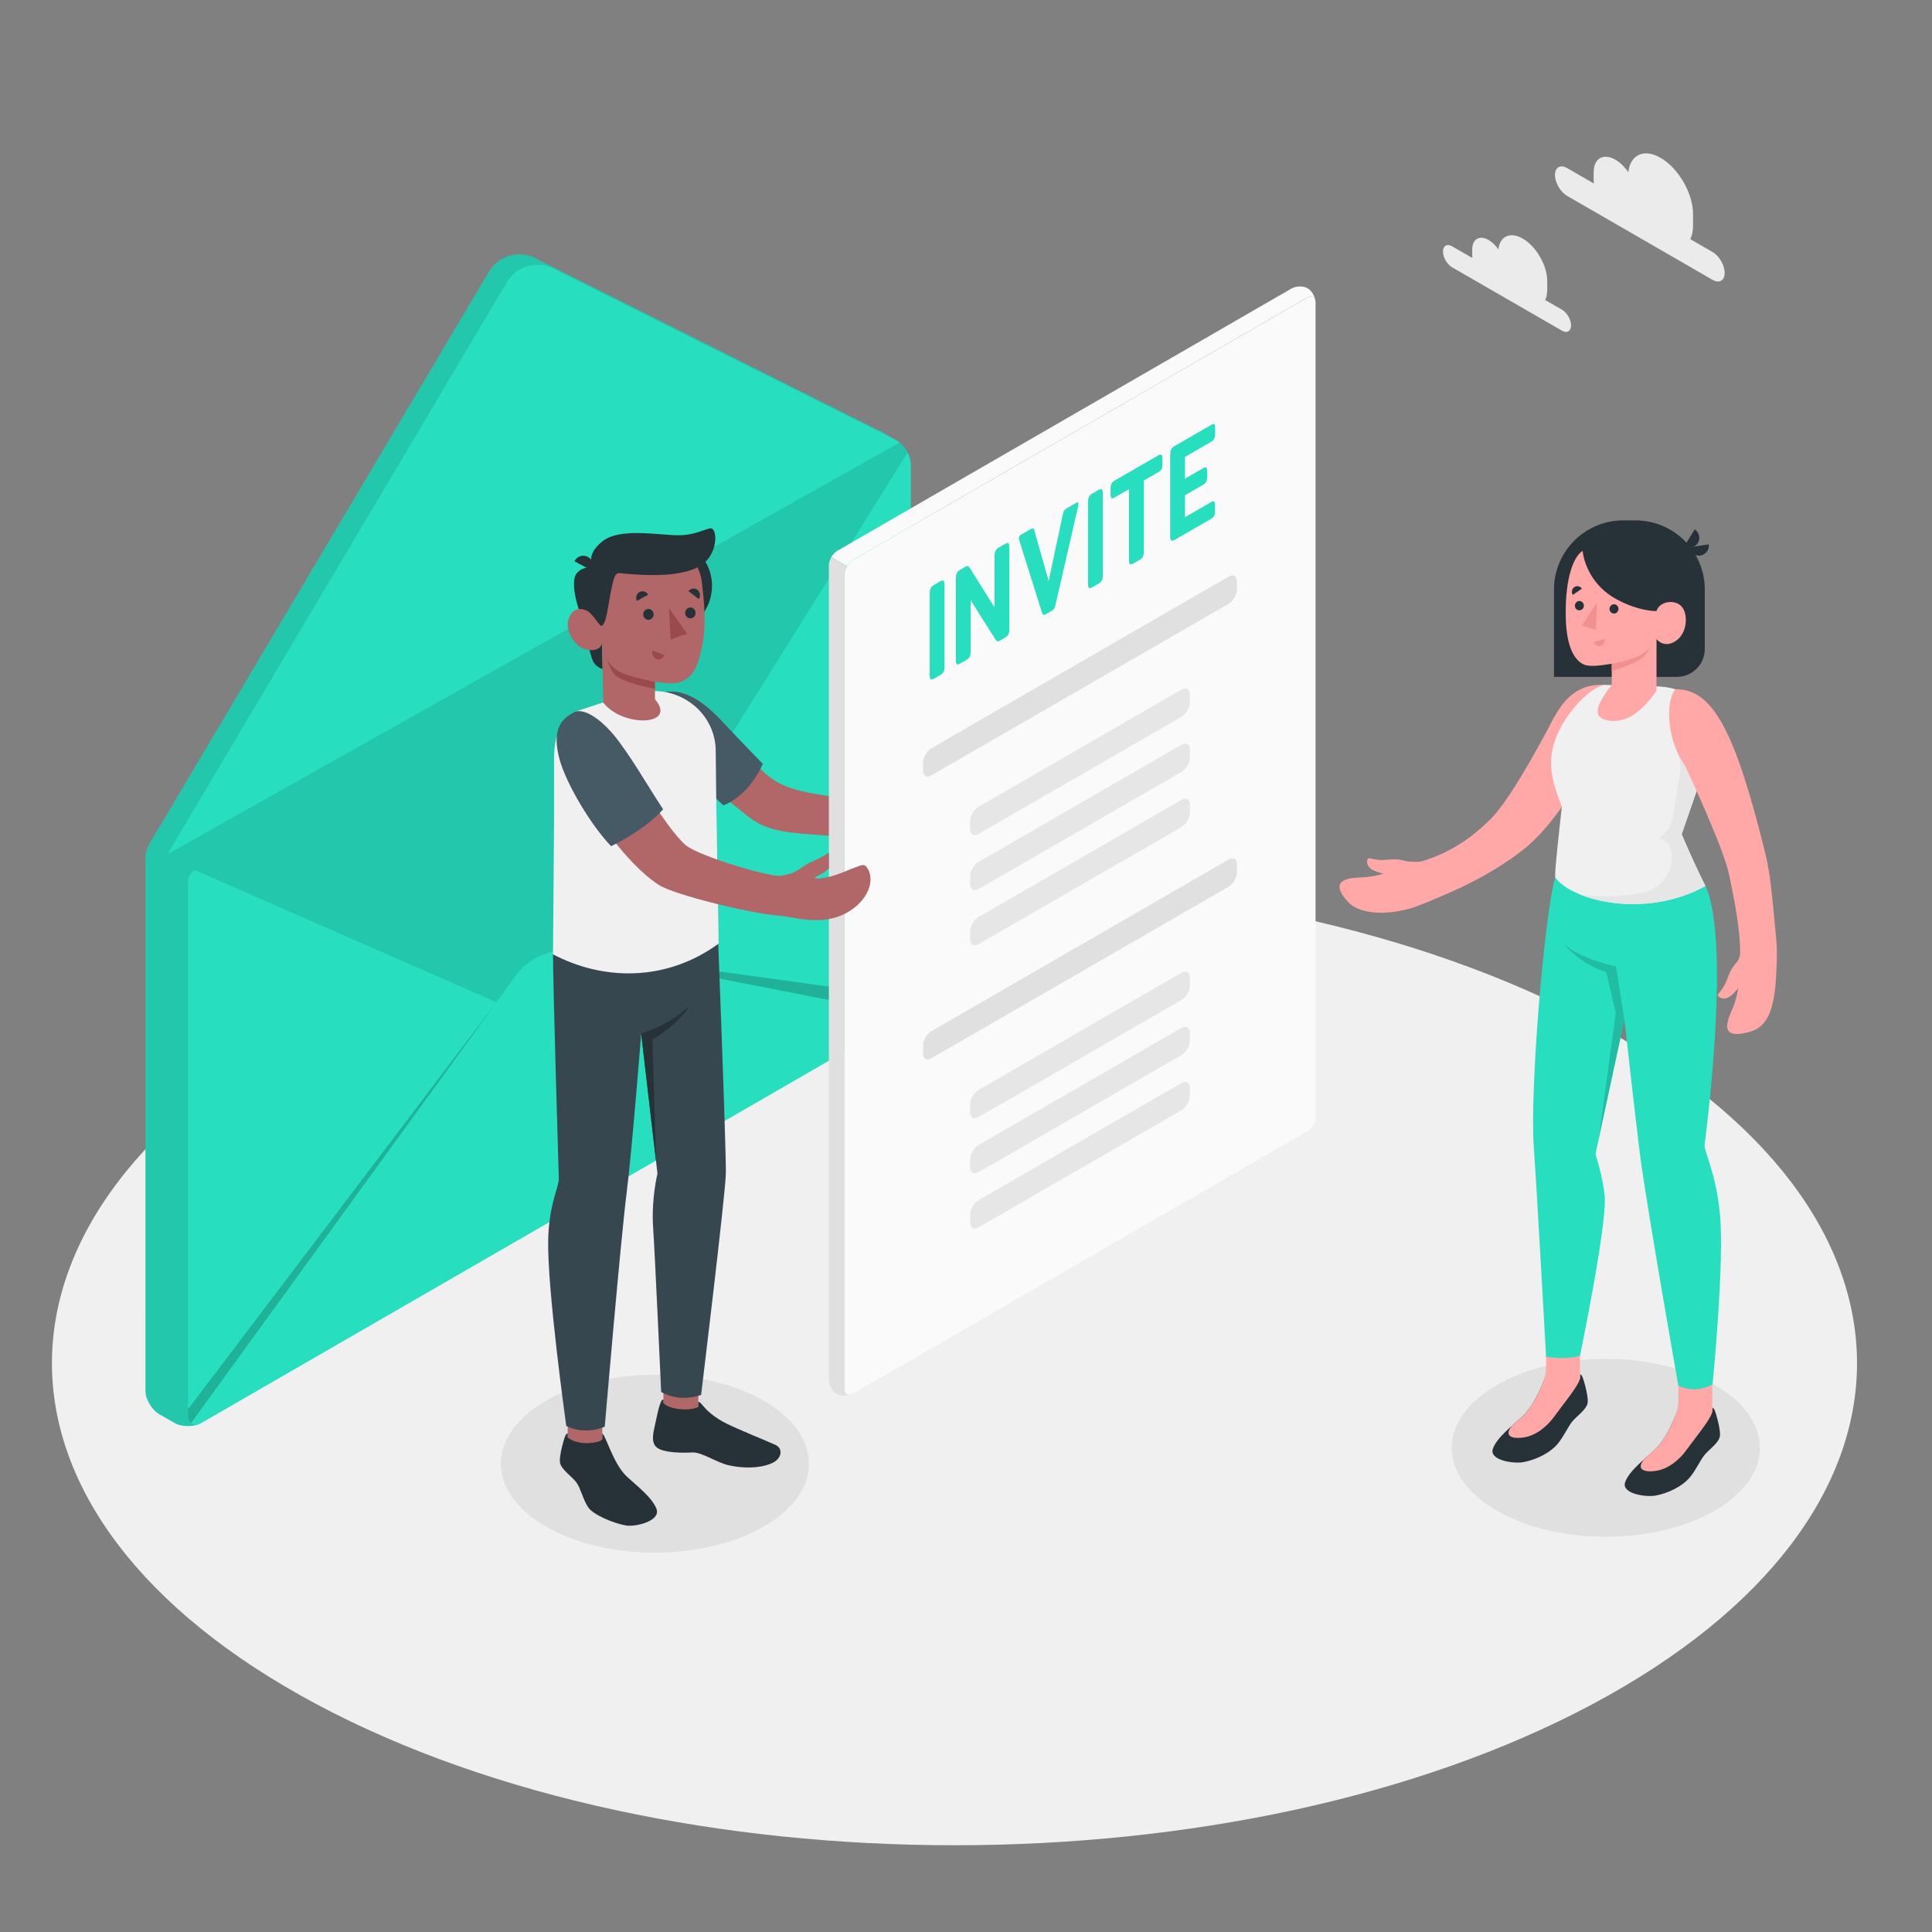 <?xml version="1.0" encoding="utf-8"?>
<!-- Generator: Adobe Illustrator 22.1.0, SVG Export Plug-In . SVG Version: 6.00 Build 0)  -->
<svg version="1.1" xmlns="http://www.w3.org/2000/svg" xmlns:xlink="http://www.w3.org/1999/xlink" x="0px" y="0px"
	 viewBox="0 0 500 500" style="enable-background:new 0 0 500 500;" xml:space="preserve">
<rect x="0" y="0" width="500" height="500" fill="#808080" stroke="none"/>
<g id="Floor">
	<path id="Floor_17_" style="fill:#F0F0F0;" d="M81.86,441.01c91.22,48.72,239.11,48.72,330.32,0c91.22-48.72,91.22-127.71,0-176.43
		c-91.22-48.72-239.11-48.72-330.33,0C-9.36,313.29-9.36,392.29,81.86,441.01z"/>
</g>
<g id="Shadows">
	<ellipse id="Shadow_23_" style="fill:#E0E0E0;" cx="415.59" cy="374.7" rx="39.87" ry="23.02"/>
	<ellipse id="Shadow_24_" style="fill:#E0E0E0;" cx="169.49" cy="378.8" rx="39.87" ry="23.02"/>
</g>
<g id="Envelope">
	<g id="XMLID_2837_">
		<g id="Letter_1_">
			<g id="XMLID_3678_">
				<g id="XMLID_3679_">
					<path id="XMLID_3680_" style="fill:#27DEBF;" d="M37.65,221.86c0-2.24,1.58-4.97,3.52-6.1l180.03-103.94
						c1.94-1.12,5.09-1.12,7.04,0l3.97,2.29c1.94,1.12,3.52,3.85,3.52,6.1v138c0,2.23-1.58,4.98-3.52,6.1L52.17,368.24
						c-1.94,1.12-5.1,1.12-7.04,0l-3.97-2.29c-1.94-1.12-3.52-3.86-3.52-6.1L37.65,221.86z"/>
				</g>
			</g>
			<path id="XMLID_3682_" style="fill:#27DEBF;" d="M228.23,111.82l-88.94-44.6c-4.48-2.76-10.36-1.22-12.92,3.38l-87.7,147.79
				l4.65,2.68L232.8,114.52L228.23,111.82z"/>
			<path id="XMLID_3677_" style="opacity:0.1;" d="M228.23,111.82l-88.94-44.6c-4.48-2.76-10.36-1.22-12.92,3.38l-87.7,147.79
				l4.65,2.68L232.8,114.52L228.23,111.82z"/>
			<path id="XMLID_3676_" style="opacity:0.1;" d="M37.64,221.85v137.99c0,2.25,1.58,4.98,3.53,6.09l3.96,2.3
				c0.3,0.17,0.62,0.32,0.97,0.43c0.45,0.15,0.93,0.27,1.45,0.33c0.92,0.12,1.88,0.08,2.78-0.1c0.23-0.05,0.47-0.12,0.68-0.18
				c0.15-0.05,0.28-0.1,0.42-0.17c-0.65,0.23-1.22,0.2-1.68-0.03c-0.67-0.35-1.08-1.15-1.08-2.31V228.21c0-1.45,0.73-2.55,1.83-3
				l-1.83-1.07l-9.99-5.76C38.04,219.49,37.64,220.74,37.64,221.85z"/>
			<path id="XMLID_3691_" style="opacity:0.1;" d="M234.89,117.1l-81.13,129.83l-3.99-0.78c-6.25-1.22-12.64,1.3-16.38,6.45
				l-4.92,6.78L50.5,225.21l-7.17-4.14l189.48-106.55C233.69,115.24,234.38,116.1,234.89,117.1z"/>
		</g>
		<path id="XMLID_3683_" style="fill:#27DEBF;" d="M232.8,114.52c-0.21-0.19-0.83-0.55-1.53-0.94L143.95,69.9
			c-4.48-2.76-10.36-1.22-12.92,3.38l-87.7,147.79L232.8,114.52z"/>
		<path id="XMLID_3687_" style="opacity:0.2;" d="M234.06,262.59c0.97-1.27,1.63-2.89,1.65-4.31l-81.96-11.35L234.06,262.59z"/>
		<path id="XMLID_3219_" style="opacity:0.2;" d="M128.47,259.38L49.43,368.29c-0.48-0.41-0.76-1.12-0.76-2.08v-1.5L128.47,259.38z"
			/>
	</g>
</g>
<g id="Clouds">
	<path id="XMLID_4026_" style="fill:#EBEBEB;" d="M405.55,43.49l6.95,4.01c-0.03-0.31-0.06-0.62-0.06-0.92v-2.01
		c0-3.58,2.52-5.04,5.62-3.24c1.26,0.73,2.41,1.88,3.35,3.22c0.51-4.51,4.04-6.19,8.34-3.71c4.64,2.68,8.41,9.2,8.41,14.56v3.01
		c0,1.39-0.26,2.56-0.71,3.49l5.77,3.33c1.72,0.99,3.12,3.41,3.12,5.4c0,1.99-1.4,2.79-3.12,1.8l-37.67-21.75
		c-1.72-0.99-3.12-3.41-3.12-5.4C402.44,43.3,403.83,42.5,405.55,43.49z"/>
	<path id="XMLID_3811_" style="fill:#EBEBEB;" d="M375.8,63.74l5.25,3.03c-0.03-0.23-0.04-0.47-0.04-0.69v-1.52
		c0-2.7,1.9-3.8,4.24-2.45c0.95,0.55,1.82,1.42,2.53,2.43c0.38-3.4,3.05-4.67,6.29-2.8c3.5,2.02,6.35,6.94,6.35,10.99v2.27
		c0,1.05-0.19,1.93-0.54,2.63l4.36,2.52c1.3,0.75,2.35,2.57,2.35,4.07s-1.05,2.11-2.35,1.36L375.8,69.18
		c-1.3-0.75-2.35-2.57-2.35-4.07C373.45,63.6,374.51,62.99,375.8,63.74z"/>
</g>
<g id="Character_2">
	<g id="Character_9_">
		<g id="XMLID_3546_">
			<path id="XMLID_3565_" style="fill:#FFA8A7;" d="M395.11,219.17c12.23-10.5,23.66-34.45,20.4-41.92
				c-5.64-0.29-9.75,1.85-13.38,8.51c0,0-10.28,20.01-16.05,25.89c-4.67,4.76-10.32,8.89-18.01,11.22c-0.95,0.29-3.57,0.2-4.52-0.09
				c-2.55-0.78-3.97-0.11-6.43-0.23c-1.93-0.09-2.93-0.72-3.15-0.3c-0.28,0.54-0.36,1.87,1.09,2.77c0.73,0.46,1.42,0.65,2.92,1.1
				c0,0-2.49,0.88-6.19,0.99c-5.01,0.15-7.12,1.8-2.76,6.47c2.15,2.3,7.84,3.7,15.56,1.62c2.6-0.7,6.52-2.43,9.65-3.79
				C384.38,227.04,390.96,222.57,395.11,219.17z"/>
		</g>
		<g id="XMLID_3430_">
			<path id="XMLID_3509_" style="fill:#263238;" d="M434.35,365.63v-1.25c-0.49,1.47-2.79,7.81-6.27,10.98
				c-2.77,2.52-6.54,5.44-7.5,8.25c-1,2.93,5.25,3.91,7.84,3.45c3-0.53,6.89-2.24,9.01-4.84c1.49-1.83,2.43-3.99,3.5-5.43
				c1.06-1.44,3.51-3.04,4.09-4.71c0.32-0.91-0.06-2.92-0.5-4.61c-0.41-1.55-0.85-3.26-1.38-3.11c0,0.19,0,0.96,0,0.96
				c-0.64,0.71-2.4,1.41-4.39,1.48C437.45,366.86,434.34,366.61,434.35,365.63z"/>
			<path id="XMLID_3508_" style="fill:#FFA8A7;" d="M425.57,377.58c0.86-0.77,1.72-1.51,2.51-2.23c2.43-2.22,4.29-5.98,5.35-8.55
				c0.61-1.47,0.92-3.03,0.92-4.62v-5h8.77v8.14v0v0v0.22l-0.04,0.02c-0.42,1.82-4.45,6.67-6.74,9.84
				c-1.53,2.12-4.45,4.82-7.93,5.28C425.11,381.12,423.43,380.08,425.57,377.58z"/>
			<path id="XMLID_3507_" style="fill:#263238;" d="M400.12,356.98v-1.25c-0.49,1.47-2.79,7.81-6.27,10.98
				c-2.77,2.52-6.54,5.44-7.5,8.25c-1,2.93,5.25,3.91,7.84,3.45c3-0.53,6.89-2.24,9.01-4.84c1.49-1.83,2.43-3.99,3.5-5.43
				c1.06-1.44,3.51-3.04,4.09-4.71c0.32-0.91-0.06-2.92-0.5-4.61c-0.41-1.55-0.85-3.26-1.38-3.11c0,0.19,0,0.96,0,0.96
				c-0.64,0.71-2.4,1.41-4.39,1.48C403.23,358.21,400.11,357.96,400.12,356.98z"/>
			<path id="XMLID_3506_" style="fill:#FFA8A7;" d="M391.35,368.93c0.86-0.77,1.72-1.51,2.51-2.23c2.43-2.22,4.29-5.98,5.35-8.55
				c0.61-1.47,0.92-3.03,0.92-4.62v-5h8.77v8.14v0v0v0.22l-0.04,0.02c-0.42,1.82-4.45,6.67-6.74,9.84
				c-1.53,2.12-4.45,4.82-7.93,5.28C390.89,372.47,389.2,371.43,391.35,368.93z"/>
			<path id="XMLID_3432_" style="fill:#27DEBF;" d="M441.38,229.27c6.8,14.86-0.25,67.19-0.25,67.19c0.2,2.41,2.96,7.16,3.99,17.77
				c1.21,12.54-1.9,44.02-1.9,44.02s-4.06,2.66-8.87,0.35c0,0-8.36-47.41-9.93-59.88c-1.37-10.88-4.01-34.8-4.01-34.8l-7.49,34.74
				c0,0,1.92,6.09,2.37,10.74c0.71,7.33-6.39,41.47-6.39,41.47s-3.03,1.11-8.77,0.26c0,0-2.51-45.3-3.18-54.14
				c-1.11-14.83,2.83-61.12,5.55-69.9L441.38,229.27z"/>
			<path id="XMLID_3431_" style="opacity:0.15;" d="M420.41,263.92l-2.21-13.8c0,0-9.34-1.94-13.58-5.92c0,0,4.45,5.53,11.05,7.34
				l2.48,10.62l-4.34,32.17L420.41,263.92z"/>
		</g>
		<g id="XMLID_3408_">
			<path id="XMLID_3428_" style="fill:#F0F0F0;" d="M429.38,177.65L429.38,177.65c8.72,0.6,9.33,4.81,11.51,9.42
				c1.66,3.51,1.68,7.57,0.41,11.24l-6.08,17.58c0,0,2.85,6.88,6.15,13.38c-15.25,8.51-34.29,4.04-38.88-2.17
				c-0.19-1.32,0.98-11.62,1.71-18.35c-2.69-6.74-3.39-11.01-2.26-15.46c2.1-8.27,10.27-16.32,13.88-16.03L429.38,177.65z"/>
			<g id="XMLID_3412_">
				<g id="XMLID_3510_">
					<path id="XMLID_3511_" style="fill:#263238;" d="M402.17,175.17h31.81c3.99,0,7.22-3.23,7.22-7.22V152.6
						c0-9.9-8.02-17.92-17.92-17.92h-3.19c-9.9,0-17.92,8.02-17.92,17.92V175.17z"/>
				</g>
				<path id="XMLID_3427_" style="fill:#263238;" d="M438.6,137l-2.64,4.24c1.17,0.78,2.71,0.47,3.44-0.7
					C440.13,139.36,439.77,137.78,438.6,137z"/>
				<path id="XMLID_3557_" style="fill:#263238;" d="M442.24,140.88l-4.94,0.74c0.16,1.4,1.4,2.37,2.77,2.16
					C441.43,143.57,442.4,142.28,442.24,140.88z"/>
				<g id="XMLID_3425_">
					<path id="XMLID_3426_" style="fill:#FFA8A7;" d="M409.58,142.57c-2.06,1.22-4.61,6.4-4.36,17.27c0.21,9.21,3.2,11.49,4.7,12.14
						c1.5,0.66,4.39,0.26,7.2-0.21v5.53c0,0-3.89,4.51-3.64,7.05c0.24,2.54,5.61,3.13,9.25,0.66c3.64-2.48,5.97-6.25,5.97-6.25
						V165.4c0,0,1.9,2.53,5,0.47c3.1-2.06,3.22-7.16,1.42-9c-1.8-1.83-5.69-1.25-6.42,1.28c0,0-4.48,0.16-10.45-3.12
						C412.27,151.76,409.98,146.14,409.58,142.57z"/>
				</g>
				<g id="XMLID_3423_">
					<path id="XMLID_3424_" style="fill:#263238;" d="M416.54,157.53c-0.03,0.66,0.46,1.23,1.1,1.26c0.64,0.03,1.18-0.48,1.22-1.15
						c0.03-0.66-0.46-1.23-1.1-1.26C417.12,156.35,416.57,156.87,416.54,157.53z"/>
				</g>
				<g id="XMLID_3421_">
					<path id="XMLID_3422_" style="fill:#F28F8F;" d="M415.2,165.34l-2.69,0.86c0.22,0.77,1.01,1.2,1.75,0.97
						C415,166.93,415.42,166.11,415.2,165.34z"/>
				</g>
				<g id="XMLID_3419_">
					<path id="XMLID_3420_" style="fill:#263238;" d="M407.04,153.97l2.34-1.62c-0.43-0.67-1.3-0.85-1.95-0.4
						C406.79,152.4,406.61,153.3,407.04,153.97z"/>
				</g>
				<g id="XMLID_3417_">
					<path id="XMLID_3418_" style="fill:#263238;" d="M407.58,156.69c-0.03,0.66,0.46,1.23,1.1,1.26c0.64,0.03,1.18-0.48,1.22-1.15
						c0.03-0.66-0.46-1.23-1.1-1.26C408.16,155.51,407.61,156.03,407.58,156.69z"/>
				</g>
				<g id="XMLID_3415_">
					<polygon id="XMLID_3416_" style="fill:#F28F8F;" points="413.24,156.03 413.06,163 409.39,161.87 					"/>
				</g>
				<g id="XMLID_3413_">
					<path id="XMLID_3414_" style="fill:#F28F8F;" d="M417.12,171.78c2.96-0.39,9.06-2.14,10.01-4.55c0,0-0.32,1.51-2.14,3.07
						c-1.82,1.56-7.87,3.32-7.87,3.32V171.78z"/>
				</g>
			</g>
			<path id="XMLID_3411_" style="fill:#E6E6E6;" d="M425.48,230.92c5.01-1.19,8.19-6.25,6.86-11.23c-0.05-0.19-0.1-0.35-0.16-0.48
				c-0.98-2.36-3.09-2.05-3.09-2.05l0,0c1.98-1.31,3.35-3.36,3.81-5.68l1.85-11.02c0,0,0.41-2.44-0.47-5.34l6.13-7.09
				c0,0,0.44,0.31,1.13,0.79c0.96,3.07,0.81,6.42-0.25,9.5l-6.08,17.58c0,0,2.85,6.88,6.15,13.38c-11.24,6.27-24.53,5.49-32.59,2.16
				C415.15,232.41,421.05,231.96,425.48,230.92z"/>
			<g id="XMLID_3409_">
				<path id="XMLID_3410_" style="fill:#FFA8A7;" d="M456.99,221.41c-7.92-32.37-13.77-43.16-23.39-43.03
					c-2.81,3.36-2.03,13.49,2.41,19.65c0,0,9.89,20.87,11.47,28.29c1.39,6.52,2.96,14.72,2.86,20.33c-0.02,0.99-0.43,1.94-1.1,2.67
					c-1.81,1.96-1.81,3.54-2.98,5.7c-0.92,1.7-1.92,2.33-1.63,2.71c0.37,0.49,1.53,1.13,2.97,0.22c0.73-0.46,1.2-1,2.25-2.16
					c0,0-0.29,2.63-1.79,6c-2.03,4.58-1.54,6.92,4.65,5.28c3.87-1.02,6.31-4.25,6.89-13.56c0.17-2.68,0.42-6.91,0.1-10.3
					C458.86,234.38,458.26,226.62,456.99,221.41z"/>
			</g>
		</g>
	</g>
</g>
<g id="Character_1">
	<g id="XMLID_3429_">
		<g id="XMLID_3221_">
			<g id="Character_boy_3_">
				<g id="XMLID_3296_">
					<g id="XMLID_3298_">
						<path id="XMLID_3299_" style="fill:#B16668;" d="M233.6,199.07c-1.52,1.26-3.26,1.9-5.26,3.85c-1.76,1.71-2.52,2.39-4.65,3.23
							c-2.31,0.91-4.48,0.64-10.88-0.38c-7.83-1.25-11.2-2.57-14.58-5.45c-3.95-3.37-12.79-13.54-17.06-17.53
							c-4.52-4.22-10.73-2.59-10.73-2.59s2.56,9.16,8.48,17.58c3.42,4.87,9.81,9.53,12.71,11.94c4.63,3.85,7.09,5.37,17.25,6.14
							c7.67,0.58,8.69,0.76,14.96,0.58c2.27-0.07,3.68-0.09,7.4-0.4c1.84-0.15,3.34-0.38,4.77-0.83c1.82-0.57,3.4-0.91,4.98-1.97
							c2-1.34,3.71-3.15,4.74-5.33c0.57-1.2,0.92-2.51,0.88-3.83c-0.04-1.32-0.49-2.65-1.38-3.63c-0.18-0.2-0.39-0.39-0.64-0.47
							c-0.46-0.15-0.95,0.08-1.38,0.3c-2.41,1.23-4.82,2.93-7.34,3.9c-2.13,0.82-3.74,1.1-3.58,0.68c0.16-0.43,1.44-0.82,2.76-2.31
							c1.26-1.42,1.65-3.56,0.8-4.21C234.98,197.67,235.13,197.81,233.6,199.07z"/>
					</g>
					<path id="XMLID_3297_" style="fill:#455A64;" d="M168.61,180.16c0,0,3.82-1.98,7.77-0.84c3.95,1.14,7.12,3.72,10.89,7.77
						c3.77,4.05,10.13,10.59,10.13,10.59s-3.13,7.93-10.17,10.75l-14.76-13.65L168.61,180.16z"/>
				</g>
				<g id="Character_boy_4_">
					<g id="XMLID_3232_">
						
							<rect id="XMLID_3295_" x="146.93" y="361.37" transform="matrix(-1 -1.224647e-16 1.224647e-16 -1 302.804 738.049)" style="fill:#B16668;" width="8.95" height="15.32"/>
						<polygon id="XMLID_3282_" style="fill:#B16668;" points="171.69,365.22 180.63,365.53 181.08,349.32 171.69,349.01 						"/>
						<path id="XMLID_3278_" style="fill:#37474F;" d="M143.12,246.99c0,8.54,1.51,58.24,1.51,58.24
							c-0.21,2.46-2.58,6.83-2.76,15.69c-0.27,12.84,4.68,48.11,4.68,48.11s4.34,2.54,9.96,0.2c0,0,4.06-47.8,5.66-60.51
							c1.4-11.09,3.77-41.23,3.77-41.23l4.21,36.22c0,0-1.65,6.62-1.11,14.22c0.42,5.88,2.07,42.29,2.07,42.29s4.21,2.86,10.33,0.79
							c0,0,6.31-51.9,6.41-57.3c0.12-6.15-2.34-68.94-2.34-68.94L143.12,246.99z"/>
						<path id="XMLID_3277_" style="fill:#F0F0F0;" d="M149,184.13c-1.97,0.88-3.52,2.48-4.31,4.49c-0.7,1.79-1.31,4.32-1.31,7.73
							v17.53l-0.26,33.1c12.84,6.77,29.17,7.22,42.87-2.78c0,0-0.76-42.61-0.76-49.58c0-0.32-0.01-0.63-0.02-0.96
							c-0.5-9.96-10.3-16.79-19.95-14.3l-8.11,2.09L149,184.13L149,184.13z"/>
						<g id="XMLID_3245_">
							<g id="XMLID_3255_">
								
									<ellipse id="XMLID_3262_" transform="matrix(0.23 -0.973 0.973 0.23 -15.011 284.081)" style="fill:#263238;" cx="171.97" cy="151.52" rx="12.3" ry="12.3"/>
								<path id="XMLID_3261_" style="fill:#263238;" d="M150.71,160.27c0,0,1.99,9.36,2.79,10.9c0.8,1.54,2.45,1.98,2.45,1.98
									l-0.14-6.59L150.71,160.27z"/>
								<path id="XMLID_3260_" style="fill:#263238;" d="M153.21,146.86c0,0-2.15-0.37-3.82,1.34c-1.64,1.68-0.72,6.93,1.32,12.07
									l3.75,0.43L153.21,146.86z"/>
								<path id="XMLID_3259_" style="fill:#B16668;" d="M155.59,160.7c-0.75,0.45-1.83-1-2.75-1.97c-0.93-0.97-3.96-2.3-5.47,0.89
									c-1.54,3.25,1.33,7.53,3.72,8.28c4.11,1.29,4.73-1.35,4.73-1.35l0.3,15.28l0,0c5.11,6.55,19.3,6,13.39-0.85l-0.01-4.51
									c0,0,3.72,0.57,5.54,0.28c3.02-0.47,4.93-2.85,5.84-6.13c1.47-5.26,2.03-9.5,0.78-19.84c-1.37-11.33-14.55-11.45-21.67-6.97
									C152.88,148.31,155.59,160.7,155.59,160.7z"/>
								<path id="XMLID_3258_" style="fill:#263238;" d="M155.59,161.97c-0.38,0.01-1.82-2.38-2.75-3.23
									c-1.3-1.18,0.38-11.88,0.38-11.88s-1.25-2.66,1.25-5.41c1.78-1.96,3.71-3.19,8.84-3.47c3-0.16,7.8,0.31,10.5,0.49
									c5.06,0.34,6.93-0.9,9.84-1.72c2.23-0.62,2.48,7.41-3.14,10.07c0,0-1.83,1.18-6.65,1.77c-4.82,0.59-12.32-0.11-13.34-0.25
									c-1.4-0.19-1.69,1.16-2.45,4.86C157.41,156.44,156.87,161.94,155.59,161.97z"/>
								<path id="XMLID_3257_" style="fill:#263238;" d="M153.22,147.69l-4.55-2.44c0.65-1.3,2.19-1.81,3.44-1.14
									C153.37,144.78,153.87,146.38,153.22,147.69z"/>
								<path id="XMLID_3256_" style="fill:#9A4A4D;" d="M169.49,176.48c0,0-6.75-1.36-9.11-2.61c-1.58-0.84-2.88-2.29-3.26-3.23
									c0,0,0.44,2,1.85,3.81c1.73,2.21,10.52,3.83,10.52,3.83L169.49,176.48z"/>
							</g>
							<g id="XMLID_3246_">
								<path id="XMLID_3254_" style="fill:#263238;" d="M169.16,159.01c0,0.78-0.61,1.4-1.35,1.4c-0.75,0-1.35-0.63-1.35-1.41
									c0-0.78,0.61-1.4,1.35-1.4C168.56,157.61,169.16,158.24,169.16,159.01z"/>
								<path id="XMLID_3253_" style="fill:#263238;" d="M167.73,153.91l-2.89,1.6c-0.43-0.83-0.12-1.86,0.67-2.3
									C166.31,152.76,167.3,153.08,167.73,153.91z"/>
								<path id="XMLID_3252_" style="fill:#9A4A4D;" d="M168.88,168.36l3.09,1.16c-0.31,0.88-1.24,1.34-2.1,1.02
									C169.02,170.22,168.58,169.24,168.88,168.36z"/>
								<path id="XMLID_3251_" style="fill:#263238;" d="M180.83,155.03l-2.64-2.03c0.54-0.76,1.56-0.91,2.29-0.35
									C181.22,153.21,181.37,154.28,180.83,155.03z"/>
								<path id="XMLID_3250_" style="fill:#263238;" d="M180.02,158.63c0,0.78-0.61,1.4-1.35,1.4c-0.75,0-1.35-0.63-1.35-1.41
									c0-0.78,0.61-1.4,1.35-1.4C179.41,157.22,180.02,157.85,180.02,158.63z"/>
								<polygon id="XMLID_3249_" style="fill:#9A4A4D;" points="173.13,157.35 173.57,165.48 177.82,164.03 								"/>
							</g>
						</g>
						<path id="XMLID_3244_" style="fill:#263238;" d="M155.88,372.27v-1.28c0.86,0.37,2.85,7.96,6.4,11.2
							c2.82,2.57,6.67,5.55,7.65,8.42c1.02,2.98-5.36,4.63-8,4.17c-3.06-0.54-8.37-2.7-9.71-4.7c-1.33-2-1.96-4.95-3.04-6.42
							c-1.08-1.47-3.58-3.1-4.17-4.8c-0.32-0.93,0.06-2.97,0.51-4.7c0.41-1.58,0.86-3.32,1.4-3.17c0,0.19,0,0.98,0,0.98
							c0.65,0.72,2.45,1.43,4.47,1.51C152.71,373.52,155.89,373.27,155.88,372.27z"/>
						<path id="XMLID_3243_" style="fill:#263238;" d="M180.73,362.77c0.46,0.02,0.84,0.67,1.87,1.78c1.24,1.34,3.26,2.79,5.26,3.79
							c3.35,1.68,9.86,4.26,12.81,5.59c1.84,0.83,1.76,3.05-0.15,4.32c-1.9,1.27-6.5,2.18-12.02,0.94c-3.01-0.67-6.92-3.45-9.4-3.3
							c-2.48,0.15-7.11,0.11-8.94-1.15c-1.83-1.26-1.1-3.95-0.58-6.27c0.56-2.52,1.27-6.46,2.11-6.29v0.87
							c1.08,1.63,6.63,2.29,8.99,1.09L180.73,362.77z"/>
						<path id="XMLID_3242_" style="fill:#263238;" d="M165.94,267.47c0,0,7.15-2.01,12.46-7.14c0,0-2.4,4.5-9.55,8.69l0.95,31.63
							L165.94,267.47z"/>
					</g>
				</g>
			</g>
		</g>
		<g id="XMLID_626_">
			<g id="XMLID_2909_">
				<path id="XMLID_3082_" style="fill:#FAFAFA;" d="M340.42,77.92c-0.15-1.12-1.06-1.53-2.14-0.9l-117.53,67.87
					c-0.59,0.34-1.13,0.94-1.53,1.62l-4.06-2.35c0.4-0.68,0.93-1.27,1.53-1.61l117.53-67.87c1.19-0.69,3.07-0.73,4.19-0.08
					C339.44,75.2,340.29,76.62,340.42,77.92z"/>
				<path id="XMLID_3085_" style="fill:#E0E0E0;" d="M220.34,360.85c-0.08,0.04-0.73,0.26-1.28,0.32c-0.9,0.1-1.84-0.04-2.52-0.43
					c-1.12-0.65-2.03-2.29-2.03-3.67V146.3c0-0.09,0-0.17,0.01-0.26c0.02-0.18,0.05-0.36,0.09-0.54c0.11-0.45,0.3-0.91,0.54-1.34
					l4.06,2.35c-0.39,0.68-0.63,1.44-0.63,2.13V359.4c0,0.98,0.49,1.55,1.19,1.55c0.09,0,0.19-0.01,0.28-0.03
					C220.15,360.9,220.25,360.89,220.34,360.85z"/>
				<path id="XMLID_2908_" style="fill:#FAFAFA;" d="M218.59,148.65c0,22.4,0,188.36,0,210.76c0,1.38,0.97,1.94,2.17,1.25
					l117.53-67.87c1.2-0.69,2.17-2.37,2.17-3.75l0-210.76c0-1.38-0.97-1.94-2.17-1.25L220.75,144.9
					C219.55,145.59,218.59,147.26,218.59,148.65z"/>
			</g>
			<g id="XMLID_2950_">
				<g id="XMLID_2922_">
					<path id="XMLID_627_" style="fill:#27DEBF;" d="M240.86,175.76c-0.16-0.16-0.24-0.5-0.24-1.02v-21.15
						c0-0.52,0.08-0.96,0.24-1.32c0.16-0.36,0.43-0.64,0.8-0.85l1.74-1c0.39-0.22,0.66-0.25,0.81-0.09
						c0.15,0.16,0.23,0.51,0.23,1.06v21.15c0,0.52-0.08,0.95-0.23,1.29c-0.15,0.34-0.42,0.62-0.81,0.84l-1.74,1
						C241.29,175.88,241.02,175.91,240.86,175.76z"/>
					<path id="XMLID_2927_" style="fill:#27DEBF;" d="M247.62,171.85c-0.16-0.16-0.24-0.5-0.24-1.02v-21.19
						c0-0.52,0.08-0.96,0.24-1.3c0.16-0.34,0.44-0.63,0.82-0.85l1.44-0.83c0.26-0.15,0.46-0.21,0.59-0.18
						c0.13,0.03,0.27,0.16,0.43,0.38l6.49,10.34V143.9c0-0.52,0.08-0.96,0.24-1.32c0.16-0.36,0.43-0.64,0.8-0.85l1.74-1
						c0.39-0.22,0.66-0.25,0.81-0.09c0.15,0.16,0.23,0.51,0.23,1.06v21.15c0,0.52-0.08,0.96-0.23,1.29
						c-0.15,0.34-0.42,0.62-0.81,0.84l-1.46,0.84c-0.25,0.14-0.44,0.2-0.57,0.17c-0.13-0.03-0.27-0.16-0.43-0.38l-6.51-10.29v13.3
						c0,0.52-0.08,0.95-0.23,1.29c-0.15,0.34-0.42,0.62-0.81,0.84l-1.74,1C248.05,171.98,247.78,172.01,247.62,171.85z"/>
					<path id="XMLID_2935_" style="fill:#27DEBF;" d="M269.99,159.1c-0.12-0.07-0.24-0.28-0.35-0.62l-5.86-18.66
						c-0.05-0.19-0.07-0.36-0.07-0.53c0-0.4,0.14-0.69,0.42-0.85l2.78-1.6c0.22-0.12,0.38-0.15,0.5-0.07
						c0.12,0.08,0.21,0.23,0.27,0.45l3.71,13.16l3.71-17.44c0.12-0.62,0.39-1.04,0.79-1.28l2.78-1.6c0.28-0.16,0.42-0.04,0.42,0.37
						c0,0.17-0.02,0.37-0.07,0.61l-5.84,25.42c-0.11,0.47-0.23,0.81-0.36,1.03c-0.13,0.22-0.32,0.4-0.57,0.54l-1.69,0.98
						C270.3,159.13,270.11,159.17,269.99,159.1z"/>
					<path id="XMLID_2937_" style="fill:#27DEBF;" d="M281.82,152.11c-0.16-0.16-0.24-0.5-0.24-1.02v-21.15
						c0-0.52,0.08-0.96,0.24-1.32c0.16-0.36,0.43-0.64,0.8-0.85l1.74-1c0.39-0.22,0.66-0.25,0.81-0.09
						c0.15,0.16,0.23,0.51,0.23,1.06v21.15c0,0.52-0.08,0.95-0.23,1.29c-0.15,0.34-0.42,0.62-0.81,0.84l-1.74,1
						C282.25,152.23,281.98,152.26,281.82,152.11z"/>
					<path id="XMLID_2939_" style="fill:#27DEBF;" d="M292.43,145.98c-0.16-0.16-0.24-0.5-0.24-1.02v-18.37l-3.8,2.19
						c-0.37,0.21-0.63,0.25-0.76,0.1c-0.14-0.15-0.21-0.49-0.21-1.04v-1.32c0-0.55,0.07-0.98,0.21-1.3c0.14-0.32,0.39-0.58,0.76-0.8
						l11.45-6.61c0.37-0.21,0.63-0.24,0.78-0.09c0.15,0.15,0.22,0.5,0.22,1.05v1.32c0,0.52-0.07,0.95-0.22,1.27
						c-0.15,0.32-0.41,0.59-0.78,0.8l-3.8,2.19v18.37c0,0.52-0.08,0.96-0.24,1.3c-0.16,0.34-0.44,0.63-0.82,0.85l-1.71,0.99
						C292.86,146.1,292.59,146.14,292.43,145.98z"/>
					<path id="XMLID_2945_" style="fill:#27DEBF;" d="M303.09,139.83c-0.16-0.16-0.24-0.5-0.24-1.02v-21.15
						c0-0.52,0.08-0.96,0.24-1.32c0.16-0.36,0.43-0.64,0.8-0.85l9.62-5.55c0.37-0.21,0.62-0.25,0.76-0.1
						c0.14,0.15,0.21,0.49,0.21,1.04v1.32c0,0.55-0.07,0.98-0.21,1.3c-0.14,0.32-0.39,0.58-0.76,0.8l-6.84,3.95v5.64l4.77-2.76
						c0.37-0.21,0.62-0.25,0.76-0.1c0.14,0.15,0.21,0.49,0.21,1.04v1.25c0,0.55-0.07,0.98-0.21,1.3c-0.14,0.32-0.39,0.58-0.76,0.8
						l-4.77,2.76v5.67l6.81-3.93c0.37-0.21,0.63-0.24,0.76-0.08c0.14,0.16,0.21,0.51,0.21,1.06v1.28c0,0.55-0.07,0.97-0.21,1.28
						c-0.14,0.31-0.39,0.57-0.76,0.78l-9.59,5.54C303.52,139.96,303.25,139.98,303.09,139.83z"/>
				</g>
				<g id="XMLID_625_">
					<path id="XMLID_616_" style="fill:#E0E0E0;" d="M241.06,193.63l76.91-44.41c1.2-0.69,2.16-0.13,2.16,1.25l0,2.04
						c0,1.38-0.97,3.06-2.17,3.75l-76.91,44.4c-1.2,0.69-2.16,0.13-2.16-1.25v-2.04C238.89,196,239.86,194.32,241.06,193.63z"/>
					<path id="XMLID_618_" style="fill:#E6E6E6;" d="M253.25,208.79l52.54-30.33c1.2-0.69,2.16-0.13,2.16,1.25l0,2.04
						c0,1.38-0.97,3.06-2.17,3.75l-52.54,30.33c-1.2,0.69-2.17,0.13-2.17-1.25v-2.04C251.08,211.16,252.05,209.48,253.25,208.79z"/>
					<path id="XMLID_619_" style="fill:#E6E6E6;" d="M253.25,223.05l52.54-30.33c1.2-0.69,2.16-0.13,2.16,1.25l0,2.04
						c0,1.38-0.97,3.06-2.17,3.75l-52.54,30.33c-1.2,0.69-2.17,0.13-2.17-1.25v-2.04C251.08,225.42,252.05,223.74,253.25,223.05z"/>
					<path id="XMLID_620_" style="fill:#E6E6E6;" d="M253.25,237.32l52.54-30.33c1.2-0.69,2.16-0.13,2.16,1.25l0,2.04
						c0,1.38-0.97,3.06-2.17,3.75l-52.54,30.33c-1.2,0.69-2.17,0.13-2.17-1.25v-2.04C251.08,239.69,252.05,238.01,253.25,237.32z"/>
				</g>
				<g id="XMLID_617_">
					<path id="XMLID_624_" style="fill:#E0E0E0;" d="M241.06,266.85l76.91-44.41c1.2-0.69,2.16-0.13,2.16,1.25l0,2.04
						c0,1.38-0.97,3.06-2.17,3.75l-76.91,44.4c-1.2,0.69-2.16,0.13-2.16-1.25v-2.04C238.89,269.22,239.86,267.54,241.06,266.85z"/>
					<path id="XMLID_623_" style="fill:#E6E6E6;" d="M253.25,282.07l52.54-30.33c1.2-0.69,2.16-0.13,2.16,1.25l0,2.04
						c0,1.38-0.97,3.06-2.17,3.75l-52.54,30.33c-1.2,0.69-2.17,0.13-2.17-1.25v-2.04C251.08,284.44,252.05,282.76,253.25,282.07z"/>
					<path id="XMLID_622_" style="fill:#E6E6E6;" d="M253.25,296.33l52.54-30.33c1.2-0.69,2.16-0.13,2.16,1.25l0,2.04
						c0,1.38-0.97,3.06-2.17,3.75l-52.54,30.33c-1.2,0.69-2.17,0.13-2.17-1.25v-2.04C251.08,298.7,252.05,297.02,253.25,296.33z"/>
					<path id="XMLID_621_" style="fill:#E6E6E6;" d="M253.25,310.6l52.54-30.33c1.2-0.69,2.16-0.13,2.16,1.25l0,2.04
						c0,1.38-0.97,3.06-2.17,3.75l-52.54,30.33c-1.2,0.69-2.17,0.13-2.17-1.25v-2.04C251.08,312.97,252.05,311.29,253.25,310.6z"/>
				</g>
			</g>
		</g>
		<g id="XMLID_3213_">
			<g id="XMLID_3217_">
				<path id="XMLID_3218_" style="fill:#B16668;" d="M213.07,221.56c-1.68,1.03-3.5,1.43-5.75,3.08c-1.99,1.45-2.86,1.46-5.09,2
					c-2.41,0.58-21.52-5.07-24.86-7.99c-5.2-4.54-14.41-20.91-17.85-24.85c-2.83-3.24-6.76-7.63-10.25-7.65
					c-5.77,1.75-4.46,10.33,0.36,18.05c3.99,6.39,12.21,19.14,20.8,24.77c4.16,2.73,24.5,7.54,30.87,7.96
					c1.94,0.13,5.36,0.96,8.4,1.16c4.2,0.27,6.99-0.66,8.7-1.49c2.16-1.05,4.11-2.6,5.43-4.61c0.73-1.11,1.26-2.36,1.41-3.67
					c0.15-1.31-0.12-2.7-0.86-3.79c-0.15-0.22-0.33-0.44-0.57-0.55c-0.44-0.21-0.95-0.06-1.41,0.1c-2.56,0.89-5.18,2.23-7.81,2.84
					c-2.22,0.52-3.86,0.57-3.64,0.17c0.22-0.4,1.54-0.61,3.05-1.9c0.18-0.15,0.36-0.32,0.52-0.5l0-3.99
					C214.25,220.79,213.86,221.08,213.07,221.56z"/>
			</g>
			<g id="XMLID_3214_">
				<g id="XMLID_3215_">
					<path id="XMLID_3216_" style="fill:#455A64;" d="M148.91,184.14c-4.26,2.09-5.99,5.27-4.1,12.35
						c1.7,6.36,8.22,17.21,13.35,22.51c0,0,8.78-4.16,13.45-9.56c-4.63-7.08-6.85-11.24-11.2-17.22S151.51,183.42,148.91,184.14z"/>
				</g>
			</g>
		</g>
	</g>
</g>
</svg>
